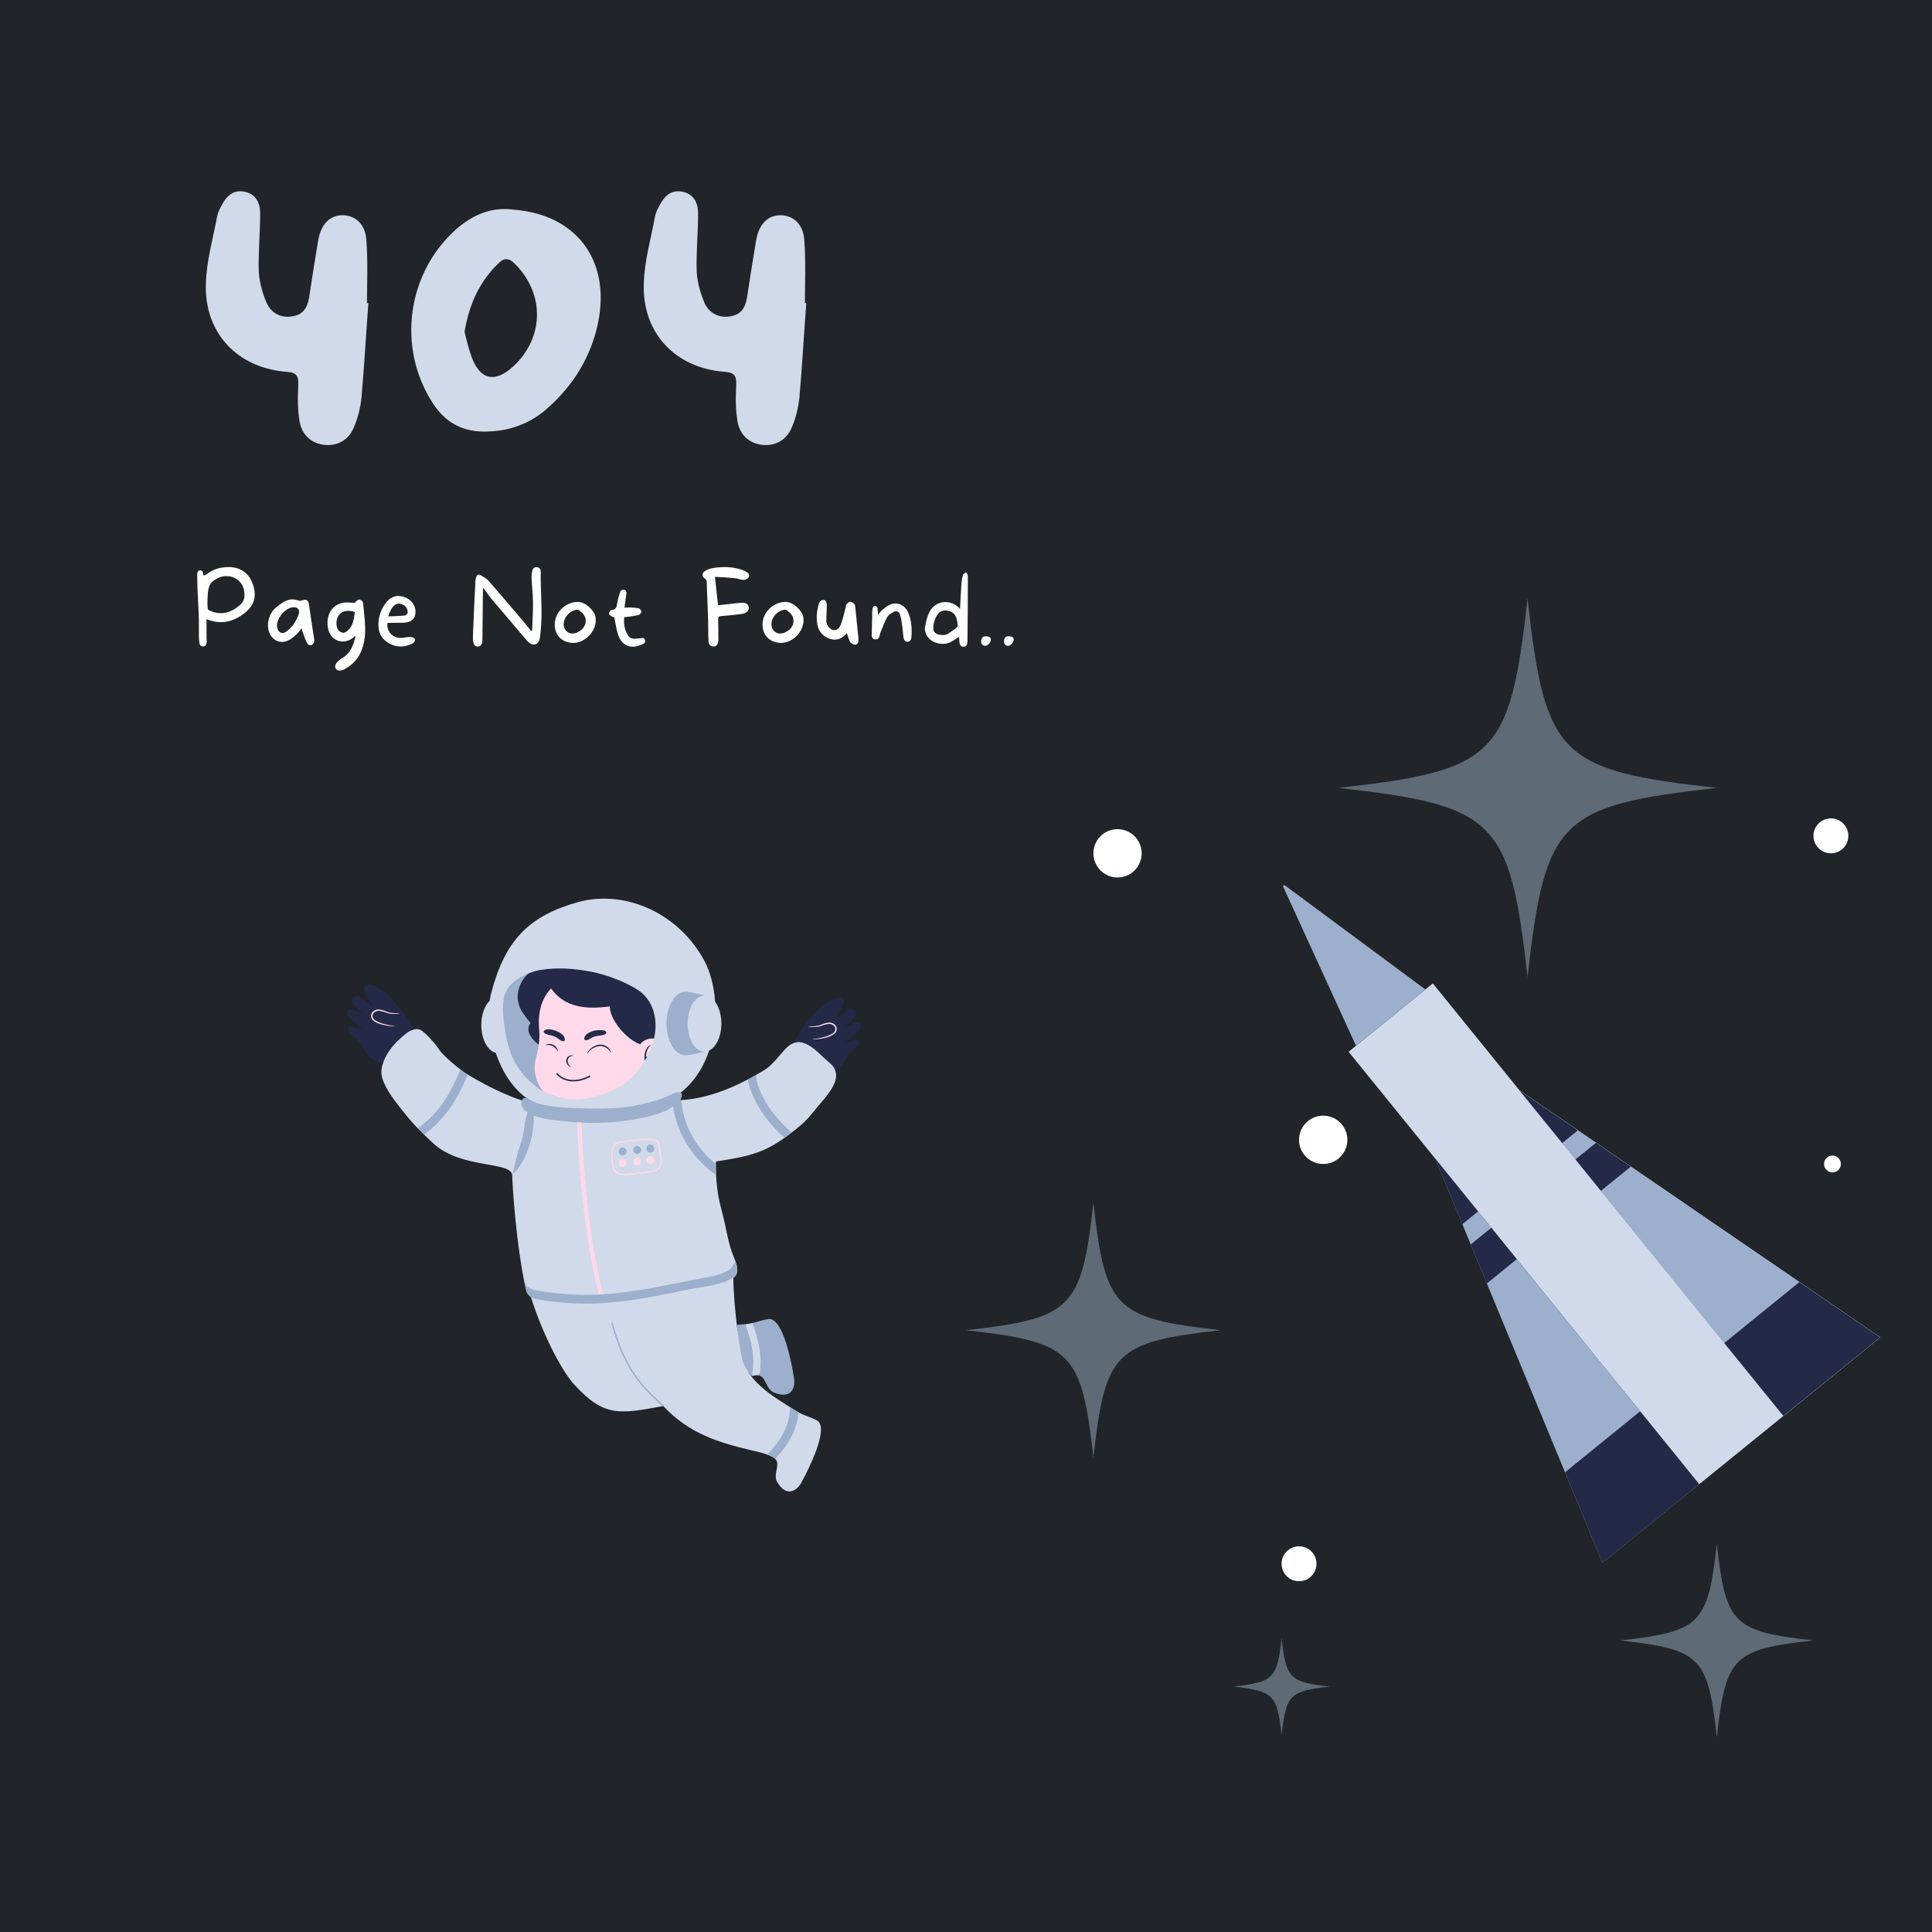 <svg xmlns="http://www.w3.org/2000/svg" xmlns:xlink="http://www.w3.org/1999/xlink" width="1080" zoomAndPan="magnify" viewBox="0 0 810 810" height="1080" preserveAspectRatio="xMidYMid meet" version="1.0"><defs><g/><clipPath id="e7be7db322"><path d="M 561 250.371 L 720 250.371 L 720 410 L 561 410 Z M 561 250.371 " clip-rule="nonzero"/></clipPath><clipPath id="29ab01f61a"><path d="M 679 647 L 761 647 L 761 728.871 L 679 728.871 Z M 679 647 " clip-rule="nonzero"/></clipPath><clipPath id="c2a215a6a9"><path d="M 145.078 412 L 174 412 L 174 447 L 145.078 447 Z M 145.078 412 " clip-rule="nonzero"/></clipPath><clipPath id="f34d84a5fc"><path d="M 333 418.02 L 360.914 418.02 L 360.914 449.332 L 333 449.332 Z M 333 418.02 " clip-rule="nonzero"/></clipPath></defs><rect x="-81" width="972" fill="#ffffff" y="-81" height="972" fill-opacity="1"/><rect x="-81" width="972" fill="#212529" y="-81" height="972" fill-opacity="1"/><g fill="#d1daea" fill-opacity="1"><g transform="translate(81, 186.125)"><g><path d="M 72.863 -59.039 C 72.863 -67.969 73.297 -76.895 72.574 -85.824 C 72 -92.449 67.824 -95.762 62.641 -95.902 C 57.312 -95.902 53.566 -92.16 52.414 -85.391 C 51.121 -77.902 49.969 -70.414 48.816 -62.785 C 48.238 -58.32 46.945 -54.434 41.902 -53.566 C 37.008 -52.559 32.832 -54.719 30.816 -59.039 C 29.09 -63.07 27.793 -67.68 27.504 -72 C 27.215 -80.207 28.078 -88.414 28.078 -96.625 C 28.078 -100.945 26.352 -104.688 21.742 -105.695 C 16.848 -106.848 13.824 -103.824 11.809 -99.793 C 11.09 -98.496 10.367 -97.055 10.078 -95.617 C 8.352 -86.258 5.617 -76.895 5.328 -67.535 C 4.465 -46.656 18.434 -31.824 39.168 -30.238 C 43.488 -29.953 44.207 -28.367 44.062 -24.625 C 43.777 -19.441 43.777 -14.258 44.641 -9.215 C 45.648 -3.742 49.535 -0.145 55.297 0.434 C 61.199 0.863 65.52 -2.16 67.535 -7.344 C 69.121 -11.09 70.129 -15.406 70.559 -19.441 C 71.711 -32.688 72.434 -45.793 73.441 -59.039 C 73.152 -59.039 73.008 -59.039 72.863 -59.039 Z M 72.863 -59.039 "/></g></g></g><g fill="#d1daea" fill-opacity="1"><g transform="translate(167.112, 186.125)"><g><path d="M 24.625 -90.434 C 3.457 -72 -0.863 -40.465 14.398 -16.992 C 19.441 -9.215 26.496 -5.184 35.855 -5.184 C 45.215 -5.184 53.566 -7.777 60.91 -13.68 C 71.711 -22.754 79.344 -33.984 82.945 -47.809 C 90 -75.312 75.742 -96.047 48.383 -98.207 C 39.168 -99.504 31.391 -96.191 24.625 -90.434 Z M 42.047 -75.887 C 44.352 -78.191 46.512 -77.902 48.816 -75.457 C 61.344 -62.93 61.055 -44.496 48.098 -32.543 C 40.465 -25.488 34.273 -26.785 30.672 -36.289 C 29.375 -39.887 28.512 -43.488 27.648 -46.945 C 29.52 -58.32 33.84 -68.113 42.047 -75.887 Z M 42.047 -75.887 "/></g></g></g><g fill="#d1daea" fill-opacity="1"><g transform="translate(264.6, 186.125)"><g><path d="M 72.863 -59.039 C 72.863 -67.969 73.297 -76.895 72.574 -85.824 C 72 -92.449 67.824 -95.762 62.641 -95.902 C 57.312 -95.902 53.566 -92.16 52.414 -85.391 C 51.121 -77.902 49.969 -70.414 48.816 -62.785 C 48.238 -58.32 46.945 -54.434 41.902 -53.566 C 37.008 -52.559 32.832 -54.719 30.816 -59.039 C 29.09 -63.07 27.793 -67.68 27.504 -72 C 27.215 -80.207 28.078 -88.414 28.078 -96.625 C 28.078 -100.945 26.352 -104.688 21.742 -105.695 C 16.848 -106.848 13.824 -103.824 11.809 -99.793 C 11.09 -98.496 10.367 -97.055 10.078 -95.617 C 8.352 -86.258 5.617 -76.895 5.328 -67.535 C 4.465 -46.656 18.434 -31.824 39.168 -30.238 C 43.488 -29.953 44.207 -28.367 44.062 -24.625 C 43.777 -19.441 43.777 -14.258 44.641 -9.215 C 45.648 -3.742 49.535 -0.145 55.297 0.434 C 61.199 0.863 65.52 -2.16 67.535 -7.344 C 69.121 -11.09 70.129 -15.406 70.559 -19.441 C 71.711 -32.688 72.434 -45.793 73.441 -59.039 C 73.152 -59.039 73.008 -59.039 72.863 -59.039 Z M 72.863 -59.039 "/></g></g></g><g fill="#ffffff" fill-opacity="1"><g transform="translate(81, 271.025)"><g><path d="M 24.652 -26.965 C 22.723 -31.668 18.355 -33.895 12.641 -33.137 C 9.07 -32.762 6.719 -31.078 5.586 -30.281 C 4.996 -29.863 4.789 -29.695 4.492 -29.82 L 4.242 -29.902 L 4.199 -30.199 C 4.074 -31.668 3.527 -31.879 2.941 -31.879 C 2.941 -31.879 2.898 -31.879 2.898 -31.879 C 2.309 -31.879 1.723 -31.668 1.68 -30.199 C 1.68 -26.418 1.848 -22.637 2.059 -18.941 C 2.184 -16.129 2.352 -13.273 2.395 -10.457 C 2.395 -9.535 2.395 -8.609 2.395 -7.727 C 2.352 -5.672 2.352 -3.527 2.605 -1.43 C 2.688 -0.758 3.066 0.043 4.156 0 C 4.492 0 5.461 -0.043 5.629 -1.598 C 5.672 -1.973 5.629 -2.352 5.629 -2.773 C 5.586 -3.023 5.586 -3.234 5.586 -3.484 C 5.586 -5.25 5.586 -7.016 5.586 -8.777 L 5.586 -11.426 L 6.133 -11.215 C 11.215 -9.367 15.918 -9.996 20.578 -13.273 C 25.746 -16.844 27.047 -21.211 24.652 -26.965 Z M 21.461 -20.746 C 21.379 -19.738 20.832 -18.605 20.16 -17.934 C 17.516 -15.289 14.574 -13.945 11.594 -13.945 C 9.828 -13.945 8.105 -14.406 6.344 -15.328 C 5.672 -15.664 6.133 -22.598 6.176 -22.68 C 6.594 -25.789 7.184 -26.797 9.574 -28.266 C 12.098 -29.82 15.328 -29.902 17.809 -28.477 C 20.496 -26.922 21.715 -24.316 21.461 -20.746 Z M 21.461 -20.746 "/></g></g></g><g fill="#ffffff" fill-opacity="1"><g transform="translate(110.652, 271.025)"><g><path d="M 20.789 -4.746 C 20.203 -8.863 19.57 -12.977 18.941 -17.137 C 18.816 -18.145 18.691 -19.32 17.555 -19.531 C 16.801 -19.699 15.875 -19.234 15.035 -19.066 C 12.18 -20.074 10.586 -20.035 7.727 -18.312 C 6.719 -17.684 5.711 -16.926 4.828 -16.129 C 1.934 -13.48 0.926 -9.031 2.309 -5.711 C 3.781 -2.227 7.223 -0.926 10.543 -2.688 C 11.676 -3.277 12.684 -4.156 13.648 -5.039 C 14.406 -5.711 14.992 -6.594 15.836 -7.602 C 15.961 -7.098 15.961 -6.762 16.086 -6.512 C 16.715 -4.746 17.305 -2.941 18.145 -1.262 C 18.355 -0.797 19.445 -0.336 19.906 -0.504 C 20.453 -0.715 20.957 -1.555 21.086 -2.184 C 21.211 -2.98 20.914 -3.863 20.789 -4.746 Z M 14.574 -13.523 C 13.691 -10.879 12.223 -8.566 10.078 -6.762 C 9.156 -6.008 8.105 -5.207 6.887 -5.879 C 5.672 -6.551 5.543 -7.812 5.461 -8.777 C 5.504 -12.137 9.031 -16.086 12.055 -16.422 C 14.113 -16.676 15.203 -15.414 14.574 -13.523 Z M 14.574 -13.523 "/></g></g></g><g fill="#ffffff" fill-opacity="1"><g transform="translate(135.6, 271.025)"><g><path d="M 16.59 -18.395 C 16.547 -18.898 15.664 -19.57 15.121 -19.656 C 14.617 -19.738 13.984 -19.109 13.48 -18.73 C 13.312 -18.605 13.273 -18.27 13.312 -18.312 C 11.426 -18.312 9.66 -18.605 8.062 -18.27 C 2.562 -17.094 0.926 -11.762 2.016 -7.184 C 3.234 -2.184 8.484 -0.504 12.473 -3.695 C 12.727 -3.906 12.938 -4.117 13.48 -4.535 C 12.641 -0.547 11.426 2.73 8.023 4.789 C 7.52 5.082 7.055 5.418 6.594 5.797 C 5.039 7.055 4.535 8.359 5.207 9.367 C 5.879 10.332 7.309 10.375 9.031 9.449 C 12.391 7.559 14.785 4.914 16.129 1.262 C 18.523 -5.25 17.18 -11.844 16.59 -18.395 Z M 10.289 -6.762 C 9.535 -6.047 8.695 -5.418 7.52 -5.922 C 6.344 -6.383 5.711 -7.352 5.543 -8.566 C 4.871 -13.398 8.273 -16.086 13.145 -14.449 C 12.77 -11.676 12.602 -8.863 10.289 -6.762 Z M 10.289 -6.762 "/></g></g></g><g fill="#ffffff" fill-opacity="1"><g transform="translate(156.936, 271.025)"><g><path d="M 5.711 -9.871 C 7.895 -9.91 10.039 -9.91 12.223 -9.953 C 14.953 -10.039 16.59 -11.129 17.094 -13.062 C 17.809 -16.043 16.211 -19.152 13.23 -20.453 C 10.078 -21.84 7.141 -21.168 5.082 -18.562 C 2.73 -15.625 1.598 -12.266 1.723 -8.609 C 1.805 -5.293 3.445 -2.688 6.551 -1.094 C 9.703 0.504 12.977 0.336 16.086 -1.301 C 16.633 -1.598 17.219 -2.52 17.094 -2.98 C 16.969 -3.445 15.961 -3.906 15.371 -3.949 C 14.195 -4.031 13.02 -3.738 11.887 -3.613 C 8.023 -3.191 5.039 -6.047 5.504 -9.742 C 5.629 -9.828 5.672 -9.871 5.711 -9.871 Z M 8.398 -17.219 C 9.449 -18.188 11.004 -18.145 12.473 -17.262 C 13.523 -16.59 14.363 -14.785 13.859 -13.777 C 13.648 -13.355 12.938 -12.977 12.434 -12.938 C 10.289 -12.727 8.148 -12.684 5.84 -12.602 C 6.383 -14.363 7.055 -16.004 8.398 -17.219 Z M 8.398 -17.219 "/></g></g></g><g fill="#ffffff" fill-opacity="1"><g transform="translate(178.02, 271.025)"><g/></g></g><g fill="#ffffff" fill-opacity="1"><g transform="translate(196.542, 271.025)"><g><path d="M 26.082 -6.512 C 25.285 -7.477 24.57 -8.527 23.73 -9.492 C 18.605 -15.539 13.48 -21.59 8.273 -27.551 C 7.391 -28.559 6.047 -29.23 4.828 -29.945 C 4.074 -30.367 3.359 -29.945 3.109 -29.105 C 2.898 -28.559 2.773 -27.973 2.773 -27.383 C 2.395 -19.613 2.016 -11.844 1.723 -4.074 C 1.68 -3.191 1.766 -2.309 1.973 -1.469 C 2.227 -0.504 2.855 0.086 3.906 0.043 C 4.957 -0.043 5.418 -0.758 5.629 -1.68 C 5.711 -2.102 5.711 -2.562 5.711 -2.98 C 5.797 -9.703 5.879 -16.422 5.922 -23.102 C 5.922 -23.52 6.008 -23.941 6.047 -24.613 C 7.266 -22.973 8.23 -21.504 9.324 -20.16 C 14.281 -14.281 19.277 -8.441 24.277 -2.562 C 24.652 -2.102 25.156 -1.637 25.66 -1.301 C 27.344 -0.254 29.062 -0.883 29.609 -2.773 C 29.902 -3.738 29.945 -4.703 30.07 -5.672 C 31.039 -14.238 30.031 -22.805 30.156 -31.332 C 30.156 -32.34 29.695 -33.098 28.645 -33.223 C 27.637 -33.391 26.922 -32.801 26.672 -31.879 C 26.418 -30.828 26.293 -29.734 26.336 -28.688 C 26.461 -25.367 26.879 -22.051 26.922 -18.73 C 26.965 -14.699 26.672 -10.625 26.543 -6.594 C 26.375 -6.551 26.207 -6.512 26.082 -6.512 Z M 26.082 -6.512 "/></g></g></g><g fill="#ffffff" fill-opacity="1"><g transform="translate(230.898, 271.025)"><g><path d="M 18.816 -12.098 C 18.438 -15.035 14.531 -18.605 11.633 -18.648 C 6.383 -18.816 1.68 -14.406 1.68 -9.199 C 1.723 -5.125 3.988 -2.352 7.98 -1.598 C 13.734 -0.547 19.613 -6.301 18.816 -12.098 Z M 10.711 -5.711 C 7.98 -4.66 5.461 -6.426 5.418 -9.324 C 5.375 -12.305 8.316 -15.371 11.34 -15.414 C 11.801 -15.414 12.266 -14.824 12.684 -14.488 C 15.664 -12.348 15.539 -7.602 10.711 -5.711 Z M 10.711 -5.711 "/></g></g></g><g fill="#ffffff" fill-opacity="1"><g transform="translate(253.62, 271.025)"><g><path d="M 16.801 -2.645 C 16.465 -4.031 15.289 -3.445 14.32 -3.359 C 12.77 -3.277 11.047 -2.812 9.91 -4.324 C 8.191 -6.68 7.812 -9.406 8.105 -12.305 C 8.734 -12.348 9.281 -12.348 9.828 -12.434 C 11.297 -12.684 12.852 -12.852 14.281 -13.273 C 14.742 -13.398 15.289 -14.195 15.246 -14.699 C 15.246 -15.16 14.617 -15.875 14.152 -15.961 C 12.977 -16.254 11.762 -16.297 10.586 -16.34 C 9.828 -16.379 9.113 -16.297 8.191 -16.254 C 8.484 -18.227 8.695 -20.035 8.945 -21.797 C 9.07 -22.68 9.07 -23.52 8.023 -23.773 C 7.055 -23.98 6.512 -23.309 6.258 -22.469 C 5.84 -21.125 5.418 -19.738 5.164 -18.312 C 4.914 -16.844 4.914 -15.371 2.773 -15.289 C 2.395 -15.289 1.68 -14.281 1.68 -13.734 C 1.723 -13.273 2.52 -12.77 3.066 -12.434 C 3.359 -12.223 3.863 -12.305 3.906 -12.266 C 4.535 -9.449 4.789 -6.762 5.754 -4.324 C 7.391 -0.168 10.922 1.094 15.035 -0.629 C 15.961 -1.008 17.137 -1.344 16.801 -2.645 Z M 16.801 -2.645 "/></g></g></g><g fill="#ffffff" fill-opacity="1"><g transform="translate(274.326, 271.025)"><g/></g></g><g fill="#ffffff" fill-opacity="1"><g transform="translate(292.848, 271.025)"><g><path d="M 15.289 -28.602 C 16.547 -28.477 17.723 -27.93 18.984 -27.887 C 19.656 -27.887 20.664 -28.391 21.043 -28.98 C 21.59 -29.777 21.086 -30.66 20.242 -31.164 C 19.699 -31.543 19.066 -31.793 18.438 -32.047 C 14.406 -33.473 10.289 -33.516 6.133 -32.887 C 4.957 -32.719 3.695 -32.258 2.688 -31.586 C 1.262 -30.703 1.43 -29.273 2.812 -28.352 C 3.148 -28.141 3.402 -27.637 3.445 -27.258 C 3.652 -21.797 3.863 -16.379 4.031 -10.922 C 4.117 -8.023 4.031 -5.125 4.199 -2.27 C 4.242 -0.758 5.207 0.043 6.344 0.043 C 7.434 0 8.23 -0.926 8.316 -2.395 C 8.359 -2.898 8.316 -3.359 8.316 -3.863 C 8.316 -6.383 8.316 -8.863 8.23 -11.383 C 8.23 -12.305 8.484 -12.641 9.449 -12.727 C 12.305 -12.977 15.203 -13.23 18.059 -13.609 C 20.203 -13.902 21.293 -15.035 21.086 -16.465 C 20.875 -17.891 19.57 -18.523 17.387 -18.27 C 14.32 -17.934 11.258 -17.598 8.191 -17.262 C 7.77 -21.086 7.352 -24.949 6.887 -29.191 C 9.742 -29.023 12.516 -28.895 15.289 -28.602 Z M 15.289 -28.602 "/></g></g></g><g fill="#ffffff" fill-opacity="1"><g transform="translate(318.006, 271.025)"><g><path d="M 18.816 -12.098 C 18.438 -15.035 14.531 -18.605 11.633 -18.648 C 6.383 -18.816 1.68 -14.406 1.68 -9.199 C 1.723 -5.125 3.988 -2.352 7.98 -1.598 C 13.734 -0.547 19.613 -6.301 18.816 -12.098 Z M 10.711 -5.711 C 7.98 -4.66 5.461 -6.426 5.418 -9.324 C 5.375 -12.305 8.316 -15.371 11.34 -15.414 C 11.801 -15.414 12.266 -14.824 12.684 -14.488 C 15.664 -12.348 15.539 -7.602 10.711 -5.711 Z M 10.711 -5.711 "/></g></g></g><g fill="#ffffff" fill-opacity="1"><g transform="translate(340.728, 271.025)"><g><path d="M 19.109 -4.156 C 18.691 -8.23 18.27 -12.305 17.852 -16.379 C 17.809 -16.844 17.766 -17.473 17.473 -17.766 C 17.012 -18.227 16.34 -18.73 15.75 -18.73 C 15.203 -18.73 14.574 -18.188 14.195 -17.684 C 13.902 -17.348 13.945 -16.758 13.816 -16.297 C 13.105 -13.734 12.641 -11.09 11.551 -8.695 C 10.457 -6.215 7.855 -6.258 6.383 -8.609 C 6.008 -9.156 5.711 -9.871 5.711 -10.5 C 5.711 -12.727 5.879 -14.953 5.922 -17.18 C 5.922 -17.891 5.754 -18.73 5.336 -19.234 C 5.082 -19.531 4.074 -19.531 3.613 -19.32 C 3.148 -19.066 2.73 -18.395 2.562 -17.852 C 1.766 -14.992 1.387 -12.055 1.973 -9.156 C 2.562 -6.008 4.492 -4.031 7.52 -3.109 C 10.164 -2.352 12.266 -3.316 14.027 -5.293 C 14.113 -5.418 14.238 -5.461 14.363 -5.504 C 14.824 -4.285 15.078 -2.941 15.707 -1.848 C 16.086 -1.262 17.051 -0.758 17.766 -0.715 C 18.816 -0.715 19.152 -1.68 19.195 -2.688 C 19.234 -3.148 19.152 -3.652 19.109 -4.156 Z M 19.109 -4.156 "/></g></g></g><g fill="#ffffff" fill-opacity="1"><g transform="translate(363.786, 271.025)"><g><path d="M 16.969 -14.238 C 16.297 -15.836 14.992 -17.137 13.398 -17.684 C 10.246 -18.773 8.105 -16.926 6.047 -15.246 C 5.461 -14.742 5.039 -14.027 4.324 -13.188 C 4.242 -14.363 4.285 -15.289 4.074 -16.172 C 4.031 -16.297 3.988 -16.422 3.863 -16.547 C 3.402 -17.094 2.605 -17.094 2.227 -16.465 C 2.141 -16.379 2.102 -16.297 2.059 -16.172 C 1.891 -15.289 1.891 -14.363 1.891 -13.48 C 1.805 -10.543 1.766 -7.645 1.68 -4.703 C 1.68 -3.781 2.102 -3.109 3.066 -2.98 C 4.074 -2.812 4.66 -3.359 4.957 -4.285 C 5.125 -4.703 5.082 -5.207 5.25 -5.586 C 6.176 -7.812 6.973 -10.121 8.148 -12.223 C 8.652 -13.188 9.828 -13.945 10.879 -14.488 C 11.93 -15.078 13.188 -14.617 13.523 -13.441 C 13.984 -12.055 14.195 -10.543 14.406 -9.07 C 14.656 -7.223 14.785 -5.375 15.035 -3.57 C 15.203 -2.688 15.707 -1.934 16.758 -1.973 C 17.809 -2.059 18.227 -2.812 18.312 -3.738 C 18.605 -7.352 18.395 -10.922 16.969 -14.238 Z M 16.969 -14.238 "/></g></g></g><g fill="#ffffff" fill-opacity="1"><g transform="translate(386.046, 271.025)"><g><path d="M 18.984 -31.121 C 18.523 -30.742 17.852 -30.449 17.684 -29.988 C 17.348 -28.895 17.137 -27.719 17.051 -26.543 C 16.801 -23.059 16.676 -19.531 16.465 -15.793 C 16.172 -16.086 16.004 -16.254 15.836 -16.379 C 11.969 -19.949 6.047 -19.152 3.652 -14.488 C 2.645 -12.516 2.141 -10.246 1.766 -8.062 C 1.555 -7.055 1.934 -5.797 2.395 -4.828 C 4.074 -1.387 9.281 0 12.852 -2.016 C 13.902 -2.605 14.867 -3.277 16.043 -4.031 C 16.129 -3.023 16.129 -2.184 16.254 -1.387 C 16.379 -0.504 16.926 0.086 17.852 0.125 C 18.816 0.125 19.363 -0.461 19.488 -1.387 C 19.57 -1.68 19.57 -2.016 19.57 -2.309 C 19.656 -11.426 19.738 -20.539 19.738 -29.652 C 19.738 -30.113 19.234 -30.617 18.984 -31.121 Z M 13.398 -6.68 C 12.098 -5.84 10.961 -4.621 9.281 -4.789 C 5.922 -4.828 4.789 -6.176 5.375 -9.367 C 5.586 -10.375 5.922 -11.383 6.383 -12.305 C 7.391 -14.449 8.82 -15.289 10.836 -15.035 C 13.273 -14.742 14.531 -13.609 15.121 -11.215 C 15.121 -11.129 15.121 -11.047 15.16 -10.961 C 15.707 -8.23 15.707 -8.191 13.398 -6.68 Z M 13.398 -6.68 "/></g></g></g><g fill="#ffffff" fill-opacity="1"><g transform="translate(409.65, 271.025)"><g><path d="M 3.906 -4.242 C 2.477 -4.41 1.805 -3.695 1.68 -2.141 C 1.637 -1.094 2.309 -0.336 3.359 -0.254 C 4.367 -0.211 5.672 -1.512 5.754 -2.773 C 5.797 -4.074 4.789 -4.156 3.906 -4.242 Z M 3.906 -4.242 "/></g></g></g><g fill="#ffffff" fill-opacity="1"><g transform="translate(419.226, 271.025)"><g><path d="M 3.906 -4.242 C 2.477 -4.41 1.805 -3.695 1.68 -2.141 C 1.637 -1.094 2.309 -0.336 3.359 -0.254 C 4.367 -0.211 5.672 -1.512 5.754 -2.773 C 5.797 -4.074 4.789 -4.156 3.906 -4.242 Z M 3.906 -4.242 "/></g></g></g><path fill="#5e6a75" d="M 511.82 557.699 C 467.387 562.66 463.371 566.68 458.41 611.137 C 453.449 566.68 449.434 562.66 405 557.699 C 449.434 552.734 453.449 548.719 458.41 504.262 C 463.371 548.719 467.387 552.734 511.82 557.699 " fill-opacity="1" fill-rule="nonzero"/><g clip-path="url(#e7be7db322)"><path fill="#5e6a75" d="M 719.781 330.34 C 653.762 337.703 647.793 343.699 640.43 409.734 C 633.07 343.699 627.102 337.703 561.078 330.34 C 627.102 322.977 633.07 317.004 640.43 250.945 C 647.793 317.004 653.762 322.977 719.781 330.34 " fill-opacity="1" fill-rule="nonzero"/></g><path fill="#5e6a75" d="M 726.469 549.973 C 698.328 553.117 695.77 555.656 692.652 583.812 C 689.488 555.656 686.953 553.117 658.809 549.973 C 686.953 546.832 689.488 544.293 692.652 516.117 C 695.77 544.293 698.328 546.832 726.469 549.973 " fill-opacity="1" fill-rule="nonzero"/><g clip-path="url(#29ab01f61a)"><path fill="#5e6a75" d="M 760.289 687.77 C 726.582 691.52 723.555 694.57 719.781 728.297 C 716.035 694.57 712.984 691.52 679.277 687.77 C 712.984 683.996 716.035 680.941 719.781 647.219 C 723.555 680.941 726.582 683.996 760.289 687.77 " fill-opacity="1" fill-rule="nonzero"/></g><path fill="#5e6a75" d="M 557.578 707.102 C 540.723 708.988 539.199 710.512 537.312 727.375 C 535.449 710.512 533.926 708.988 517.07 707.102 C 533.926 705.238 535.449 703.711 537.312 686.848 C 539.199 703.711 540.723 705.238 557.578 707.102 " fill-opacity="1" fill-rule="nonzero"/><path fill="#ffffff" d="M 564.895 477.879 C 564.895 483.469 560.359 488.004 554.75 488.004 C 549.164 488.004 544.629 483.469 544.629 477.879 C 544.629 472.289 549.164 467.75 554.75 467.75 C 560.359 467.75 564.895 472.289 564.895 477.879 " fill-opacity="1" fill-rule="nonzero"/><path fill="#ffffff" d="M 478.652 357.754 C 478.652 363.344 474.117 367.879 468.531 367.879 C 462.941 367.879 458.41 363.344 458.41 357.754 C 458.41 352.164 462.941 347.629 468.531 347.629 C 474.117 347.629 478.652 352.164 478.652 357.754 " fill-opacity="1" fill-rule="nonzero"/><path fill="#ffffff" d="M 771.801 488.004 C 771.801 489.957 770.207 491.531 768.258 491.531 C 766.328 491.531 764.734 489.957 764.734 488.004 C 764.734 486.051 766.328 484.48 768.258 484.48 C 770.207 484.48 771.801 486.051 771.801 488.004 " fill-opacity="1" fill-rule="nonzero"/><path fill="#ffffff" d="M 774.922 350.434 C 774.922 354.477 771.668 357.754 767.629 357.754 C 763.59 357.754 760.289 354.477 760.289 350.434 C 760.289 346.395 763.59 343.113 767.629 343.113 C 771.668 343.113 774.922 346.395 774.922 350.434 " fill-opacity="1" fill-rule="nonzero"/><path fill="#ffffff" d="M 551.945 655.637 C 551.945 659.68 548.668 662.934 544.629 662.934 C 540.59 662.934 537.312 659.68 537.312 655.637 C 537.312 651.574 540.59 648.297 544.629 648.297 C 548.668 648.297 551.945 651.574 551.945 655.637 " fill-opacity="1" fill-rule="nonzero"/><path fill="#d1daea" d="M 747.699 593.645 L 712.398 622.273 L 565.41 440.965 L 600.711 412.293 L 747.699 593.645 " fill-opacity="1" fill-rule="nonzero"/><path fill="#9cafcc" d="M 712.398 622.273 L 671.828 655.188 L 601.719 485.758 Z M 712.398 622.273 " fill-opacity="1" fill-rule="nonzero"/><path fill="#d1daea" d="M 747.699 593.645 L 788.273 560.707 L 637.02 457.109 Z M 747.699 593.645 " fill-opacity="1" fill-rule="nonzero"/><path fill="#9cafcc" d="M 747.699 593.645 L 788.273 560.707 L 637.02 457.109 Z M 747.699 593.645 " fill-opacity="1" fill-rule="nonzero"/><path fill="#232946" d="M 656.141 617.266 L 671.828 655.188 L 712.398 622.273 L 687.625 591.715 L 656.141 617.266 " fill-opacity="1" fill-rule="nonzero"/><path fill="#232946" d="M 619.672 507.898 L 601.719 485.758 L 613.098 513.242 Z M 619.672 507.898 " fill-opacity="1" fill-rule="nonzero"/><path fill="#232946" d="M 616.621 521.73 L 623.375 538.098 L 635.898 527.926 L 625.238 514.746 L 616.621 521.73 " fill-opacity="1" fill-rule="nonzero"/><path fill="#d1daea" d="M 722.902 563.066 L 747.699 593.645 L 788.273 560.707 L 754.387 537.512 L 722.902 563.066 " fill-opacity="1" fill-rule="nonzero"/><path fill="#232946" d="M 722.902 563.066 L 747.699 593.645 L 788.273 560.707 L 754.387 537.512 L 722.902 563.066 " fill-opacity="1" fill-rule="nonzero"/><path fill="#d1daea" d="M 661.547 473.926 L 637.02 457.109 L 654.973 479.246 Z M 661.547 473.926 " fill-opacity="1" fill-rule="nonzero"/><path fill="#232946" d="M 661.547 473.926 L 637.02 457.109 L 654.973 479.246 Z M 661.547 473.926 " fill-opacity="1" fill-rule="nonzero"/><path fill="#d1daea" d="M 660.516 486.098 L 671.199 499.277 L 683.742 489.125 L 669.133 479.113 L 660.516 486.094 " fill-opacity="1" fill-rule="nonzero"/><path fill="#232946" d="M 660.516 486.098 L 671.199 499.277 L 683.742 489.125 L 669.133 479.113 L 660.516 486.094 " fill-opacity="1" fill-rule="nonzero"/><path fill="#9cafcc" d="M 538.48 371.047 L 538.457 371.07 L 537.918 371.496 L 537.875 371.52 L 568.508 438.43 L 582.781 426.844 L 583.316 426.414 L 597.59 414.828 L 538.48 371.047 " fill-opacity="1" fill-rule="nonzero"/><path fill="#d1daea" d="M 359.031 436.602 C 357.863 436.602 356.102 437.301 355.156 437.672 C 354.953 437.75 354.785 437.82 354.664 437.863 L 354.023 436.859 C 354.371 436.512 354.699 436.164 355.031 435.82 C 355.848 434.961 356.691 434.074 357.742 433.25 C 357.93 433.105 358.113 432.969 358.297 432.828 C 359.648 431.809 360.469 431.121 360.27 429.863 C 360.172 429.277 359.938 429.164 359.562 429.164 C 358.926 429.164 358.055 429.559 357.418 429.848 L 357.176 429.957 C 356.215 430.387 355.305 430.871 354.477 431.398 L 353.66 430.516 C 354.023 430.035 354.461 429.594 354.887 429.168 C 355.078 428.973 355.27 428.781 355.453 428.586 C 355.66 428.367 355.922 428.113 356.211 427.844 C 357.18 426.93 358.504 425.68 358.316 424.68 C 358.188 424.008 357.344 423.641 356.613 423.641 C 356.559 423.641 356.504 423.645 356.449 423.648 C 355.688 423.711 355.062 424.25 354.398 424.82 C 354.18 425.008 353.965 425.191 353.742 425.363 C 352.648 426.207 351.543 427.043 350.434 427.871 L 349.523 427.109 C 349.898 426.359 350.438 425.527 351.008 424.652 C 351.844 423.363 352.711 422.031 353.055 420.941 C 353.309 420.121 353.316 419.488 353.078 419.168 C 352.852 418.859 352.367 418.797 352.004 418.797 C 351.129 418.797 349.93 419.16 348.941 419.727 C 346.043 421.309 343.141 423.785 340.762 426.699 L 340.117 427.465 C 338.145 429.816 335.051 433.504 333.766 437.008 C 328.879 437.883 326.316 445.043 320.172 448.805 C 301.434 460.266 288.348 461.652 280.562 461.234 C 289.062 456.738 294.434 449.051 297.309 440.445 C 300.27 439.039 302.441 434.512 302.441 429.133 C 302.441 425.43 301.414 422.133 299.809 419.973 C 299.359 413.438 297.766 407.383 295.297 402.801 C 284.703 382.984 262.184 372.762 242.316 378.219 C 221.914 383.961 211.762 394.004 205.926 416.398 C 205.668 417.402 205.465 418.457 205.312 419.555 C 203.203 421.594 201.777 425.387 201.777 429.738 C 201.777 435.656 204.402 440.539 207.82 441.375 C 210.895 450.414 216.402 458.625 224.035 462.32 L 222.051 462.363 L 219.488 473.109 L 222.051 462.363 C 216.172 460.77 206.957 457.113 195.57 450.211 C 193.133 448.734 185.621 442.516 184.152 440.086 C 183.055 438.27 178.312 432.699 176.25 431.777 C 175.094 431.266 173.902 431.391 172.746 431.852 C 171.547 428.254 168.309 424.398 166.273 421.973 L 165.625 421.199 C 163.25 418.293 160.348 415.816 157.441 414.227 C 156.461 413.668 155.258 413.305 154.387 413.305 C 154.023 413.305 153.539 413.367 153.312 413.676 C 153.074 413.996 153.082 414.629 153.332 415.445 C 153.68 416.535 154.547 417.867 155.383 419.156 C 155.953 420.035 156.492 420.863 156.867 421.617 L 155.953 422.379 C 154.848 421.547 153.742 420.715 152.645 419.867 C 152.426 419.699 152.211 419.516 151.992 419.328 C 151.328 418.758 150.703 418.219 149.941 418.156 C 149.887 418.152 149.832 418.148 149.777 418.148 C 149.047 418.148 148.203 418.512 148.074 419.188 C 147.883 420.188 149.211 421.438 150.18 422.352 C 150.465 422.625 150.73 422.871 150.938 423.094 C 151.121 423.289 151.312 423.48 151.508 423.68 C 151.93 424.102 152.367 424.539 152.73 425.027 L 151.914 425.906 C 151.086 425.383 150.18 424.895 149.211 424.465 L 148.973 424.359 C 148.336 424.066 147.461 423.672 146.828 423.672 C 146.453 423.672 146.219 423.785 146.121 424.367 C 145.918 425.629 146.738 426.32 148.09 427.336 C 148.273 427.473 148.461 427.617 148.645 427.758 C 149.695 428.582 150.539 429.469 151.359 430.328 C 151.688 430.672 152.02 431.02 152.367 431.367 L 151.727 432.371 C 151.602 432.328 151.434 432.262 151.23 432.18 C 150.285 431.805 148.523 431.109 147.359 431.109 C 146.535 431.109 146.535 431.434 146.535 431.699 C 146.535 432.375 148.098 433.676 149.238 434.625 C 150.258 435.469 151.219 436.27 151.633 436.961 C 152.062 437.617 152.414 438.277 152.754 438.918 C 153.484 440.281 154.172 441.57 155.488 442.621 C 156.387 443.375 158.406 444.902 160.633 445.535 C 159.887 447.699 159.645 449.922 160.262 451.984 C 161.848 457.273 166.316 462.523 169.684 466.812 C 173.246 471.355 177.484 475.5 181.723 479.414 C 193.602 490.359 214.762 486.637 214.766 492.93 L 214.762 492.93 C 214.762 495.707 216.277 521.551 220.477 540.59 C 220.797 542.051 221.566 543.082 222.602 543.828 L 222.594 543.832 C 228.465 562.219 236.566 576 240.832 580.559 C 253.32 594.242 259.805 592.836 278.086 589.492 C 289.031 601.211 301.598 604.82 314.633 607.953 C 317.441 608.629 322.898 609.703 324.996 611.613 C 327.488 613.879 323.672 618.496 326.059 621.668 C 329.715 627.75 334.285 625.316 336.418 620.758 C 338.547 616.801 347.992 598.562 342.508 595.52 C 339.996 594.125 337.09 593.531 334.578 592.027 C 332.289 590.656 330.047 589.184 327.785 587.762 C 323.172 584.859 318.633 581.523 315.176 577.281 C 314.727 576.73 314.301 576.16 313.902 575.578 C 314.441 575.68 314.766 575.738 314.766 575.738 L 315.379 575.738 C 315.309 576.121 315.234 576.504 315.145 576.887 C 316.141 576.645 317.07 576.516 317.84 576.582 C 318.012 576.602 318.176 576.625 318.328 576.672 C 318.375 576.441 318.41 576.211 318.449 575.98 C 319.699 576.648 321.051 578.367 321.727 579.691 C 322.543 581.285 323.387 582.93 325.09 583.406 L 325.148 583.426 C 326.355 583.902 327.453 584.145 328.402 584.145 C 329.684 584.145 330.684 583.711 331.375 582.852 C 332.391 581.594 332.684 579.438 332.16 577.047 C 330.426 566.227 326.855 553.59 322.5 553.59 C 322.395 553.59 322.289 553.602 322.18 553.613 C 320.852 553.805 319.574 554.184 318.223 554.578 C 317.598 554.762 316.32 554.949 315.672 555.117 C 315.703 555.203 315.723 555.289 315.746 555.375 C 315.668 555.148 315.59 554.914 315.508 554.688 C 314.848 554.848 314.176 554.973 313.492 555.047 C 313.148 555.086 312.812 555.121 312.473 555.152 C 312.551 555.367 312.625 555.586 312.703 555.805 C 311.875 555.883 310.41 555.957 309.586 556.027 C 309.672 556.727 309.535 557.438 309.238 558.148 C 308.215 550.238 307.457 541.27 307.457 535.82 L 307.453 535.824 C 307.98 535.402 308.43 534.918 308.711 534.344 C 309.832 532.027 308.277 528.598 307.422 526.438 C 305.766 522.258 304.934 518.062 304.043 513.676 C 303.148 509.266 301.715 504.969 301.023 500.52 C 300.352 496.188 299.977 491.359 300.164 486.973 C 314.648 484.645 320.883 483.477 332.309 474.512 C 338.207 469.887 338.145 469.566 342.961 463.816 C 346.66 459.363 352.047 453.691 350.156 448.707 C 350.453 448.48 350.715 448.273 350.914 448.105 C 352.219 447.062 352.906 445.773 353.637 444.406 C 353.977 443.77 354.332 443.105 354.746 442.469 C 355.172 441.762 356.137 440.961 357.152 440.117 C 358.293 439.168 359.855 437.871 359.855 437.191 C 359.855 436.926 359.855 436.602 359.031 436.602 " fill-opacity="1" fill-rule="nonzero"/><path fill="#9cafcc" d="M 315.145 576.887 C 315.07 576.906 314.988 576.93 314.918 576.949 L 314.91 576.941 C 314.988 576.922 315.07 576.906 315.145 576.887 " fill-opacity="1" fill-rule="nonzero"/><path fill="#9cafcc" d="M 321.328 580.254 C 320.504 578.656 319.781 577.09 318.328 576.68 L 318.328 576.672 C 319.789 577.078 320.516 578.648 321.328 580.254 " fill-opacity="1" fill-rule="nonzero"/><path fill="#9cafcc" d="M 193.047 448.41 C 190.758 453.871 188.164 459.191 184.605 463.961 C 182.559 466.703 180.047 469.137 177.441 471.348 C 176.75 471.938 176.004 472.539 175.219 473.105 C 176.066 473.98 176.926 474.844 177.801 475.691 C 177.926 475.598 178.055 475.508 178.184 475.414 C 181.258 473.102 184.074 470.387 186.512 467.422 C 190.664 462.367 193.586 456.531 196.117 450.539 C 195.934 450.426 195.754 450.32 195.57 450.211 C 194.977 449.852 194.082 449.211 193.047 448.41 " fill-opacity="1" fill-rule="nonzero"/><path fill="#9cafcc" d="M 308.902 555.473 C 309.551 560.926 310.34 566.133 311.133 569.676 C 311.84 572.371 313.203 574.777 314.914 576.945 C 314.992 576.926 315.07 576.906 315.145 576.887 C 316.879 569.523 315 562.211 312.473 555.148 C 311.285 555.266 310.094 555.375 308.902 555.473 " fill-opacity="1" fill-rule="nonzero"/><path fill="#9cafcc" d="M 324.922 583.992 C 331.652 586.641 333.855 581.906 332.762 576.949 C 332.047 572.48 328.426 552.109 322.094 553.012 C 319.859 553.328 317.727 554.168 315.512 554.684 C 318.012 561.844 319.832 569.219 318.324 576.68 C 321.242 577.488 321.223 582.957 324.922 583.992 " fill-opacity="1" fill-rule="nonzero"/><path fill="#9cafcc" d="M 256.852 554.406 L 256.258 554.562 C 261.523 574.383 269.504 581.855 275.914 587.859 C 276.531 588.438 277.133 589 277.715 589.559 C 277.836 589.535 277.957 589.516 278.082 589.492 L 278.297 589.27 C 277.664 588.664 277.008 588.047 276.332 587.414 C 269.977 581.461 262.07 574.055 256.852 554.406 " fill-opacity="1" fill-rule="nonzero"/><path fill="#9cafcc" d="M 334.578 592.027 C 333.473 591.367 332.383 590.68 331.293 589.992 C 331.141 593.461 330.383 596.859 328.832 600.078 C 327.062 603.742 324.5 606.926 321.68 609.848 C 323.035 610.34 324.234 610.922 324.996 611.613 C 325.004 611.617 325.008 611.625 325.016 611.633 C 327.742 608.699 330.203 605.52 332 601.926 C 333.547 598.832 334.453 595.531 334.812 592.152 C 334.734 592.109 334.652 592.07 334.578 592.027 " fill-opacity="1" fill-rule="nonzero"/><path fill="#9cafcc" d="M 328.941 477.031 C 329.91 476.344 330.91 475.594 331.957 474.785 C 329.305 472.57 326.93 470.051 324.918 467.594 C 321.172 463.016 317.594 456.91 316.918 450.723 C 315.758 451.383 314.621 452.004 313.508 452.59 C 314.629 458.922 318.203 464.977 322.07 469.867 C 324.055 472.375 326.375 474.836 328.941 477.031 " fill-opacity="1" fill-rule="nonzero"/><path fill="#9cafcc" d="M 308.312 528.719 C 308.086 529.141 307.863 529.559 307.637 529.98 C 306.859 531.445 306.113 532.199 304.609 532.988 C 302.562 534.066 300.434 534.703 298.168 535.148 C 288.992 536.961 279.793 538.824 270.582 540.453 C 264.723 541.484 258.828 542.266 252.906 542.641 C 252.281 542.684 251.66 542.719 251.039 542.75 C 248.641 542.867 246.234 542.922 243.828 542.887 C 239.082 542.82 234.352 542.395 229.656 541.699 C 226.938 541.297 223.277 541.223 221.09 539.344 C 220.652 538.965 220.422 538.52 220.277 537.969 C 220.176 537.582 219.984 537.293 219.746 537.082 C 219.98 538.273 220.223 539.441 220.477 540.59 C 220.797 542.051 221.566 543.078 222.602 543.828 C 222.844 544.008 223.109 544.168 223.383 544.316 C 223.406 544.32 223.434 544.328 223.461 544.336 C 227.109 545.289 231.055 545.625 234.793 546.012 C 243.879 546.961 253.027 546.594 262.07 545.438 C 271.152 544.273 280.113 542.371 289.078 540.555 C 293.637 539.625 298.449 539.176 302.879 537.727 C 304.637 537.152 306.402 536.293 307.953 535.277 C 308.035 535.223 308.109 535.164 308.188 535.109 C 308.391 534.871 308.574 534.621 308.711 534.34 C 309.484 532.742 308.98 530.602 308.312 528.719 " fill-opacity="1" fill-rule="nonzero"/><path fill="#9cafcc" d="M 223.742 467.688 C 226.703 468.875 230.164 469.379 232.895 469.684 C 235.859 470.074 238.938 470.371 242.047 470.555 C 242.66 470.594 243.273 470.617 243.883 470.645 C 248.664 470.859 253.473 470.805 258.023 470.375 C 263.984 469.766 273.398 468.309 279.055 465.719 C 280.016 465.238 281.141 464.586 282.195 463.863 C 283.809 475.453 290.586 485.859 300.211 492.672 C 300.129 491.109 300.102 489.555 300.137 488.039 C 291.914 481.398 286.438 471.762 285.605 461.215 C 285.449 461.223 285.293 461.234 285.145 461.242 C 285.98 460.113 286.262 458.66 285.355 458.117 C 284.988 457.898 284.438 457.82 283.645 457.973 C 282.562 458.184 281.535 458.859 280.551 459.277 C 279.59 459.688 278.637 460.113 277.676 460.531 C 271.871 462.512 263.156 464.496 256.891 464.648 C 252.152 464.801 247.414 464.801 242.676 464.648 C 238.547 464.496 234.27 464.344 230.141 463.578 C 227.266 463.223 224.91 462.609 222.328 461.258 C 221.957 461.062 221.508 460.785 221.055 460.582 C 220.238 460.219 219.398 460.086 218.918 461.086 C 218.871 461.18 218.844 461.277 218.805 461.375 C 218.277 462.746 218.66 464.223 219.75 465.258 C 220.16 465.648 220.617 466.004 221.105 466.328 L 220.016 470.895 C 219.766 474.336 218.961 477.77 217.887 480.879 C 217.691 481.441 217.473 482.008 217.23 482.57 L 214.918 492.277 C 217.676 489.797 219.688 486.336 221.07 482.809 C 222.867 478.219 223.93 472.844 223.742 467.688 " fill-opacity="1" fill-rule="nonzero"/><path fill="#9cafcc" d="M 261.031 481.09 C 261.949 481.09 262.691 481.832 262.691 482.746 C 262.691 483.66 261.949 484.402 261.031 484.402 C 260.113 484.402 259.371 483.66 259.371 482.746 C 259.371 481.832 260.113 481.09 261.031 481.09 " fill-opacity="1" fill-rule="nonzero"/><path fill="#9cafcc" d="M 267.145 480.48 C 268.062 480.48 268.805 481.219 268.805 482.137 C 268.805 483.051 268.062 483.793 267.145 483.793 C 266.227 483.793 265.484 483.051 265.484 482.137 C 265.484 481.219 266.227 480.48 267.145 480.48 " fill-opacity="1" fill-rule="nonzero"/><path fill="#9cafcc" d="M 272.648 479.867 C 273.562 479.867 274.309 480.609 274.309 481.523 C 274.309 482.441 273.562 483.184 272.648 483.184 C 271.73 483.184 270.984 482.441 270.984 481.523 C 270.984 480.609 271.73 479.867 272.648 479.867 " fill-opacity="1" fill-rule="nonzero"/><path fill="#9cafcc" d="M 287.418 442.43 C 289.996 442.43 295.363 440.906 295.363 440.906 C 291.457 440.906 288.285 435.637 288.285 429.129 C 288.285 422.629 291.457 417.355 295.363 417.355 C 295.363 417.355 290.137 415.832 287.418 415.832 C 283.004 415.832 279.426 421.785 279.426 429.129 C 279.426 436.477 283.004 442.43 287.418 442.43 " fill-opacity="1" fill-rule="nonzero"/><path fill="#9cafcc" d="M 236.656 460.59 C 232.996 459.945 228.316 458.359 225.34 456.07 C 222.758 454.082 220.023 451.555 218.094 448.918 C 214.594 444.125 212.758 438.363 211.855 432.555 C 211.059 427.422 209.902 420.285 212.289 415.441 C 214.641 410.668 221.77 407.453 226.789 406.629 C 233.656 405.504 243.824 461.852 236.656 460.59 " fill-opacity="1" fill-rule="nonzero"/><path fill="#fed9e9" d="M 242.047 470.555 C 242.309 487.656 245.188 519.973 251.039 542.75 C 251.66 542.723 252.281 542.684 252.902 542.641 C 247.043 520.039 244.152 487.758 243.883 470.645 C 243.273 470.617 242.66 470.594 242.047 470.555 " fill-opacity="1" fill-rule="nonzero"/><path fill="#fed9e9" d="M 276.164 489.328 C 275.496 490.477 274.168 490.676 272.977 490.844 C 269.996 491.258 267.039 491.785 264.039 492.039 C 261.273 492.277 258.383 492.441 257.375 489.32 C 256.652 487.078 256.555 483.805 257.152 481.531 C 257.742 479.273 260.16 479.012 262.121 478.797 C 265.227 478.453 268.367 478.047 271.496 478.066 C 273.848 478.07 275.953 477.969 276.172 480.949 C 276.309 482.824 276.809 484.641 276.816 486.531 C 276.824 487.508 276.656 488.477 276.164 489.328 Z M 272.445 477.438 C 272.129 477.445 271.812 477.457 271.496 477.457 C 267.914 477.434 264.242 477.852 260.699 478.367 C 258.609 478.672 257.043 479.531 256.488 481.66 C 256.137 482.992 256.246 484.434 256.293 485.797 C 256.348 487.262 256.484 488.742 257.012 490.125 C 258.035 492.812 260.723 492.832 263.195 492.711 C 266.734 492.535 270.23 491.82 273.738 491.352 C 275.961 491.055 277.109 489.555 277.379 487.418 C 277.68 485.07 276.949 482.648 276.73 480.32 C 276.504 477.938 274.5 477.391 272.445 477.438 " fill-opacity="1" fill-rule="nonzero"/><path fill="#fed9e9" d="M 261.031 485.969 C 261.949 485.969 262.691 486.711 262.691 487.629 C 262.691 488.543 261.949 489.285 261.031 489.285 C 260.113 489.285 259.371 488.543 259.371 487.629 C 259.371 486.711 260.113 485.969 261.031 485.969 " fill-opacity="1" fill-rule="nonzero"/><path fill="#fed9e9" d="M 267.145 485.359 C 268.062 485.359 268.805 486.102 268.805 487.016 C 268.805 487.934 268.062 488.676 267.145 488.676 C 266.227 488.676 265.484 487.934 265.484 487.016 C 265.484 486.102 266.227 485.359 267.145 485.359 " fill-opacity="1" fill-rule="nonzero"/><path fill="#fed9e9" d="M 272.648 484.75 C 273.562 484.75 274.309 485.492 274.309 486.406 C 274.309 487.324 273.562 488.066 272.648 488.066 C 271.73 488.066 270.984 487.324 270.984 486.406 C 270.984 485.492 271.73 484.75 272.648 484.75 " fill-opacity="1" fill-rule="nonzero"/><path fill="#fed9e9" d="M 260.93 454.895 C 264.91 452.277 267.914 448.754 270.34 444.668 C 270.457 444.465 270.582 444.258 270.699 444.051 C 270.773 443.922 270.848 443.789 270.922 443.656 C 271.074 443.379 271.227 443.098 271.379 442.816 C 271.668 442.27 271.953 441.719 272.227 441.156 C 273.078 439.406 273.715 437.379 274.168 435.43 C 271.977 435.184 268.102 431.891 267.688 435.738 C 261.688 433.578 256.598 419.84 256.598 419.84 C 256.598 419.84 236.355 420.93 230.559 412.703 C 227.344 415.973 223.863 422.625 224.777 431.531 C 224.945 433.156 226.129 435.938 225.855 438 C 225.598 439.953 225.207 441.855 224.805 443.242 C 223.305 448.406 224.504 453.59 227.812 457.629 C 230.562 459.082 233.898 460.102 236.656 460.59 C 243.824 461.852 251.684 459.691 258.098 456.52 C 259.094 456.023 260.039 455.48 260.93 454.895 " fill-opacity="1" fill-rule="nonzero"/><path fill="#fed9e9" d="M 155.379 423.168 C 152.555 426.246 157.727 433.012 164.941 432.145 C 172.152 431.277 168.109 424.34 168.109 424.34 C 168.109 424.34 158.203 420.086 155.379 423.168 " fill-opacity="1" fill-rule="nonzero"/><path fill="#fed9e9" d="M 351.441 429.156 C 349.371 427.668 339.984 427.844 338.227 429.984 C 336.473 432.125 336.328 438.062 343.836 437.676 C 351.344 437.285 354.758 431.543 351.441 429.156 " fill-opacity="1" fill-rule="nonzero"/><g clip-path="url(#c2a215a6a9)"><path fill="#232946" d="M 167.426 424.914 C 167.465 424.914 167.496 424.949 167.492 424.988 C 167.492 425.027 167.461 425.059 167.426 425.059 C 167.426 425.059 167.043 425.07 166.379 425.09 C 166.043 425.086 165.645 425.129 165.176 425.09 C 164.707 425.062 164.18 425.027 163.605 424.992 C 163.023 424.922 162.402 424.715 161.789 424.516 C 161.168 424.309 160.523 424.09 159.852 423.934 C 159.184 423.781 158.477 423.727 157.836 423.938 C 157.496 424.066 157.203 424.207 156.941 424.422 C 156.68 424.637 156.469 424.898 156.336 425.195 C 156.047 425.789 156.152 426.508 156.547 427.047 C 156.723 427.32 157 427.562 157.25 427.738 C 157.562 427.922 157.867 428.141 158.176 428.285 C 158.488 428.422 158.781 428.57 159.09 428.695 C 159.41 428.812 159.719 428.926 160.02 429.035 C 160.637 429.215 161.223 429.391 161.777 429.504 C 162.324 429.641 162.84 429.727 163.289 429.824 C 163.742 429.906 164.141 429.977 164.469 430.035 C 165.121 430.141 165.496 430.207 165.496 430.207 C 165.531 430.211 165.559 430.246 165.551 430.285 C 165.547 430.316 165.516 430.344 165.48 430.34 C 165.48 430.34 165.102 430.312 164.438 430.262 C 164.105 430.227 163.703 430.184 163.242 430.133 C 162.781 430.066 162.258 430.016 161.695 429.898 C 161.125 429.805 160.523 429.652 159.879 429.492 C 159.562 429.391 159.238 429.289 158.906 429.184 C 158.574 429.07 158.242 428.902 157.898 428.758 C 157.566 428.602 157.273 428.395 156.953 428.215 C 156.605 427.977 156.312 427.723 156.07 427.379 C 155.828 427.043 155.648 426.645 155.59 426.215 C 155.531 425.785 155.598 425.34 155.777 424.945 C 155.957 424.551 156.238 424.215 156.566 423.957 C 156.734 423.832 156.906 423.715 157.102 423.621 C 157.305 423.504 157.441 423.473 157.652 423.387 C 158.453 423.137 159.262 423.227 159.977 423.395 C 160.691 423.566 161.34 423.828 161.949 424.055 C 162.562 424.281 163.117 424.496 163.664 424.586 C 164.223 424.652 164.734 424.715 165.188 424.77 C 165.641 424.84 166.051 424.824 166.383 424.852 C 167.043 424.891 167.426 424.914 167.426 424.914 Z M 157.742 413.695 C 155.605 412.473 151.527 411.66 152.75 415.629 C 153.363 417.559 155.406 420.059 156.32 421.887 C 155.215 421.062 154.113 420.227 153.02 419.387 C 152.094 418.676 151.234 417.652 149.992 417.547 C 148.996 417.465 147.684 417.965 147.473 419.074 C 147.16 420.738 149.504 422.453 150.492 423.512 C 151.062 424.121 151.738 424.723 152.238 425.395 C 151.352 424.828 150.422 424.34 149.461 423.91 C 148.234 423.363 145.871 422.141 145.516 424.273 C 145.211 426.207 146.84 427.121 148.266 428.238 C 149.691 429.359 150.711 430.578 151.934 431.797 C 150.812 431.391 145.922 429.156 145.922 431.699 C 145.922 433.328 150.203 435.766 151.121 437.293 C 152.445 439.328 153.059 441.461 155.094 443.09 C 156.504 444.27 158.441 445.543 160.445 446.117 C 161.637 442.152 164.621 438.312 167.254 435.91 C 168.793 434.504 171.012 432.324 173.324 431.656 C 171.961 427.566 168.148 423.285 166.098 420.816 C 163.859 418.07 160.902 415.426 157.742 413.695 " fill-opacity="1" fill-rule="nonzero"/></g><g clip-path="url(#f34d84a5fc)"><path fill="#232946" d="M 350.797 431.707 C 350.738 432.137 350.559 432.535 350.316 432.871 C 350.078 433.215 349.781 433.469 349.434 433.707 C 349.113 433.891 348.82 434.094 348.488 434.25 C 348.148 434.395 347.816 434.562 347.484 434.676 C 347.152 434.781 346.824 434.887 346.508 434.988 C 345.867 435.145 345.262 435.297 344.695 435.391 C 344.133 435.508 343.609 435.559 343.148 435.625 C 342.688 435.676 342.285 435.715 341.953 435.754 C 341.289 435.805 340.906 435.832 340.906 435.832 C 340.871 435.836 340.84 435.809 340.836 435.77 C 340.832 435.734 340.859 435.703 340.891 435.695 C 340.891 435.695 341.27 435.637 341.922 435.527 C 342.25 435.469 342.645 435.398 343.102 435.32 C 343.551 435.219 344.062 435.133 344.613 435 C 345.168 434.883 345.754 434.707 346.371 434.527 C 346.672 434.418 346.98 434.305 347.297 434.188 C 347.605 434.062 347.902 433.918 348.215 433.777 C 348.523 433.633 348.824 433.414 349.141 433.23 C 349.387 433.051 349.668 432.812 349.844 432.539 C 350.238 432 350.344 431.281 350.055 430.691 C 349.922 430.391 349.711 430.129 349.449 429.914 C 349.188 429.703 348.891 429.562 348.551 429.43 C 347.914 429.219 347.207 429.273 346.539 429.426 C 345.867 429.582 345.223 429.801 344.602 430.008 C 343.984 430.207 343.367 430.414 342.785 430.484 C 342.207 430.52 341.68 430.555 341.211 430.582 C 340.746 430.621 340.344 430.578 340.012 430.582 C 339.348 430.562 338.965 430.551 338.965 430.551 C 338.926 430.551 338.895 430.516 338.895 430.477 C 338.895 430.438 338.926 430.406 338.965 430.406 C 338.965 430.406 339.344 430.383 340.008 430.348 C 340.34 430.32 340.746 430.336 341.199 430.266 C 341.656 430.211 342.168 430.148 342.727 430.082 C 343.273 429.992 343.824 429.777 344.441 429.551 C 345.051 429.324 345.699 429.062 346.414 428.891 C 347.125 428.723 347.938 428.633 348.738 428.883 C 348.945 428.969 349.086 429 349.285 429.113 C 349.484 429.207 349.652 429.328 349.82 429.449 C 350.148 429.711 350.43 430.043 350.613 430.438 C 350.789 430.832 350.859 431.281 350.797 431.707 Z M 354.453 437.289 C 355.676 436.07 356.695 434.848 358.125 433.73 C 359.551 432.613 361.18 431.699 360.875 429.766 C 360.52 427.633 358.152 428.852 356.93 429.398 C 355.969 429.828 355.035 430.32 354.148 430.883 C 354.652 430.215 355.328 429.613 355.898 429.004 C 356.883 427.945 359.23 426.23 358.914 424.566 C 358.707 423.457 357.395 422.957 356.395 423.039 C 355.156 423.141 354.293 424.164 353.371 424.875 C 352.273 425.719 351.176 426.551 350.066 427.383 C 350.984 425.551 353.027 423.055 353.637 421.117 C 354.859 417.152 350.785 417.969 348.645 419.188 C 345.484 420.918 342.531 423.559 340.289 426.309 C 338.23 428.785 334.402 433.082 333.051 437.184 C 334.652 436.676 336.484 436.844 338.801 438.086 C 342.094 439.863 344.723 443.102 347.617 445.43 C 349.145 446.656 349.996 447.969 350.348 449.32 C 350.684 449.074 351 448.824 351.293 448.578 C 353.332 446.953 353.941 444.816 355.266 442.781 C 356.184 441.258 360.465 438.816 360.465 437.188 C 360.465 434.648 355.574 436.883 354.453 437.289 " fill-opacity="1" fill-rule="nonzero"/></g><path fill="#232946" d="M 267.758 415.27 C 261.988 411.395 253.633 408.492 247.707 407.363 C 240.848 406.074 233.656 405.504 226.789 406.629 C 225.164 406.895 223.32 407.414 221.488 408.152 C 218.82 410.531 216.988 414.414 217.027 417.867 C 217.051 419.93 217.633 421.941 218.598 423.758 C 218.859 424.258 222.367 428.996 222.438 428.91 C 219.984 431.938 222.82 435.703 225.855 438 C 226.129 435.938 226.258 433.812 226.094 432.188 C 225.176 423.281 227.84 417.676 231.055 414.406 C 236.852 422.633 246.125 423.211 255.664 421.934 C 255.547 427.258 262.383 435.668 268.383 437.828 C 269.668 436.082 271.977 435.184 274.168 435.43 C 274.25 435.082 274.328 434.73 274.398 434.391 C 275.816 427.438 273.898 419.395 267.758 415.27 " fill-opacity="1" fill-rule="nonzero"/><path fill="#232946" d="M 272.75 438.195 C 272.75 438.195 272.629 438.238 272.426 438.328 C 272.324 438.363 272.207 438.449 272.066 438.543 C 271.918 438.633 271.785 438.758 271.641 438.902 C 271.484 439.035 271.371 439.219 271.227 439.398 C 271.109 439.594 270.965 439.797 270.871 440.023 C 270.762 440.25 270.66 440.484 270.586 440.734 C 270.496 440.98 270.445 441.238 270.379 441.492 C 270.281 442.004 270.215 442.523 270.211 443.012 C 270.199 443.5 270.227 443.953 270.281 444.336 C 270.301 444.453 270.316 444.562 270.336 444.668 C 270.457 444.461 270.578 444.258 270.699 444.051 C 270.703 443.945 270.703 443.848 270.711 443.738 C 270.727 443.734 270.742 443.734 270.758 443.727 C 270.758 443.727 270.82 443.699 270.922 443.656 C 271.074 443.379 271.227 443.098 271.379 442.816 C 271.301 442.855 271.223 442.891 271.156 442.926 C 271.016 443 270.867 443.039 270.758 443.078 C 270.762 443.066 270.762 443.055 270.762 443.043 C 270.809 442.582 270.875 442.094 270.977 441.617 C 271.031 441.379 271.074 441.137 271.152 440.91 C 271.219 440.68 271.289 440.457 271.379 440.25 C 271.453 440.035 271.559 439.848 271.645 439.656 C 271.758 439.488 271.836 439.301 271.953 439.168 C 272.062 439.027 272.156 438.887 272.262 438.793 C 272.363 438.691 272.441 438.594 272.543 438.535 C 272.723 438.402 272.82 438.32 272.82 438.32 C 272.848 438.301 272.855 438.266 272.844 438.234 C 272.832 438.199 272.789 438.18 272.75 438.195 " fill-opacity="1" fill-rule="nonzero"/><path fill="#232946" d="M 238.164 443.918 C 238.234 443.73 238.352 443.574 238.469 443.426 C 238.539 443.359 238.605 443.297 238.668 443.227 C 238.742 443.164 238.82 443.117 238.895 443.062 C 239.035 442.945 239.211 442.902 239.355 442.816 C 239.508 442.754 239.656 442.727 239.785 442.676 C 239.914 442.629 240.047 442.629 240.148 442.605 C 240.355 442.566 240.469 442.547 240.469 442.547 C 240.469 442.547 240.355 442.523 240.148 442.484 C 240.043 442.477 239.926 442.43 239.773 442.445 C 239.625 442.457 239.445 442.445 239.262 442.484 C 239.082 442.535 238.867 442.551 238.676 442.664 C 238.578 442.715 238.473 442.762 238.371 442.824 C 238.277 442.895 238.184 442.973 238.086 443.051 C 237.918 443.227 237.73 443.422 237.629 443.664 C 237.5 443.898 237.441 444.16 237.402 444.418 C 237.395 444.551 237.379 444.684 237.383 444.812 L 237.426 445.199 C 237.484 445.449 237.551 445.691 237.668 445.902 C 237.762 446.125 237.906 446.309 238.039 446.477 C 238.164 446.652 238.336 446.773 238.465 446.902 C 238.605 447.02 238.758 447.102 238.883 447.184 C 239 447.273 239.129 447.309 239.223 447.352 C 239.418 447.43 239.531 447.469 239.531 447.469 C 239.531 447.469 239.441 447.387 239.289 447.25 C 239.215 447.176 239.113 447.109 239.023 447 C 238.93 446.895 238.82 446.785 238.715 446.652 C 238.621 446.512 238.496 446.379 238.41 446.215 C 238.32 446.051 238.227 445.879 238.164 445.688 C 238.074 445.508 238.059 445.301 238.008 445.105 L 237.984 444.797 C 237.98 444.695 238 444.598 238.004 444.492 C 238.035 444.297 238.07 444.09 238.164 443.918 " fill-opacity="1" fill-rule="nonzero"/><path fill="#232946" d="M 233.789 440.719 C 233.883 440.887 233.938 440.984 233.938 440.984 C 233.938 440.984 233.93 440.875 233.906 440.68 C 233.875 440.488 233.82 440.215 233.691 439.898 C 233.633 439.738 233.551 439.574 233.453 439.402 C 233.352 439.234 233.238 439.059 233.09 438.898 C 232.949 438.73 232.789 438.57 232.605 438.43 C 232.426 438.289 232.223 438.164 232.016 438.051 C 231.805 437.961 231.586 437.863 231.363 437.812 C 231.145 437.738 230.918 437.723 230.707 437.691 C 230.273 437.66 229.879 437.695 229.547 437.762 C 229.211 437.832 228.949 437.914 228.773 437.996 C 228.594 438.066 228.496 438.113 228.496 438.113 C 228.496 438.113 228.605 438.117 228.801 438.109 C 228.992 438.098 229.266 438.105 229.578 438.105 C 229.734 438.117 229.902 438.129 230.082 438.141 C 230.258 438.164 230.445 438.191 230.633 438.223 C 230.816 438.266 231.008 438.309 231.195 438.375 C 231.387 438.426 231.562 438.516 231.746 438.598 C 231.922 438.688 232.094 438.785 232.254 438.902 C 232.41 439.02 232.566 439.133 232.699 439.266 C 232.98 439.52 233.199 439.809 233.383 440.062 C 233.559 440.32 233.695 440.555 233.789 440.719 " fill-opacity="1" fill-rule="nonzero"/><path fill="#232946" d="M 256.043 440.766 C 255.973 440.605 255.867 440.422 255.742 440.211 C 255.617 440.004 255.445 439.781 255.246 439.551 C 254.848 439.098 254.293 438.621 253.574 438.312 C 253.219 438.156 252.828 438.043 252.422 437.988 C 252.223 437.957 252.012 437.949 251.797 437.945 C 251.691 437.941 251.602 437.953 251.504 437.953 C 251.41 437.957 251.281 437.969 251.191 437.984 C 250.379 438.086 249.602 438.352 248.938 438.715 C 248.277 439.078 247.715 439.508 247.297 439.941 C 246.883 440.379 246.605 440.793 246.438 441.102 C 246.348 441.254 246.305 441.379 246.266 441.461 C 246.227 441.543 246.207 441.59 246.207 441.59 L 246.207 441.594 C 246.191 441.629 246.203 441.668 246.238 441.688 C 246.273 441.707 246.316 441.695 246.336 441.66 C 246.336 441.66 246.434 441.484 246.629 441.219 C 246.812 440.949 247.125 440.578 247.555 440.207 C 247.77 440.023 248.008 439.832 248.277 439.656 C 248.547 439.477 248.844 439.312 249.164 439.16 C 249.801 438.875 250.523 438.637 251.258 438.57 C 251.359 438.559 251.426 438.551 251.527 438.551 C 251.625 438.551 251.727 438.539 251.816 438.543 C 251.988 438.555 252.164 438.559 252.34 438.594 C 252.691 438.641 253.035 438.727 253.348 438.859 C 253.984 439.105 254.516 439.492 254.934 439.863 C 255.141 440.051 255.309 440.246 255.465 440.418 C 255.613 440.594 255.738 440.75 255.832 440.891 C 256.023 441.164 256.129 441.328 256.129 441.328 L 256.133 441.332 C 256.145 441.355 256.18 441.367 256.211 441.355 C 256.246 441.344 256.266 441.305 256.25 441.27 C 256.25 441.27 256.234 441.223 256.199 441.137 C 256.164 441.051 256.125 440.918 256.043 440.766 " fill-opacity="1" fill-rule="nonzero"/><path fill="#232946" d="M 247.473 435.438 C 248.758 434.582 249.941 434.32 251.434 434.191 C 252.121 434.105 255.031 433.742 253.996 432.426 C 253.199 431.598 250.27 431.848 249.258 432.09 C 247.906 432.43 245.523 433.305 245.074 434.809 C 244.508 436.789 246.508 436.078 247.473 435.438 " fill-opacity="1" fill-rule="nonzero"/><path fill="#232946" d="M 234.312 435.664 C 235.195 436.406 237.102 437.344 236.766 435.309 C 236.488 433.766 234.219 432.625 232.918 432.133 C 231.938 431.762 230.75 431.52 229.703 431.531 C 229.301 431.535 228.645 431.734 228.258 432.047 C 227.895 432.344 227.766 432.738 228.312 433.16 C 228.879 433.602 229.82 433.836 230.516 433.977 C 231.984 434.273 233.133 434.668 234.312 435.664 " fill-opacity="1" fill-rule="nonzero"/><path fill="#232946" d="M 233.574 449.871 L 233.129 450.289 C 235.215 452.523 237.797 453.383 240.391 453.383 C 242.914 453.383 245.449 452.574 247.562 451.414 L 247.27 450.879 C 243.188 453.117 237.449 454.023 233.574 449.871 " fill-opacity="1" fill-rule="nonzero"/></svg>